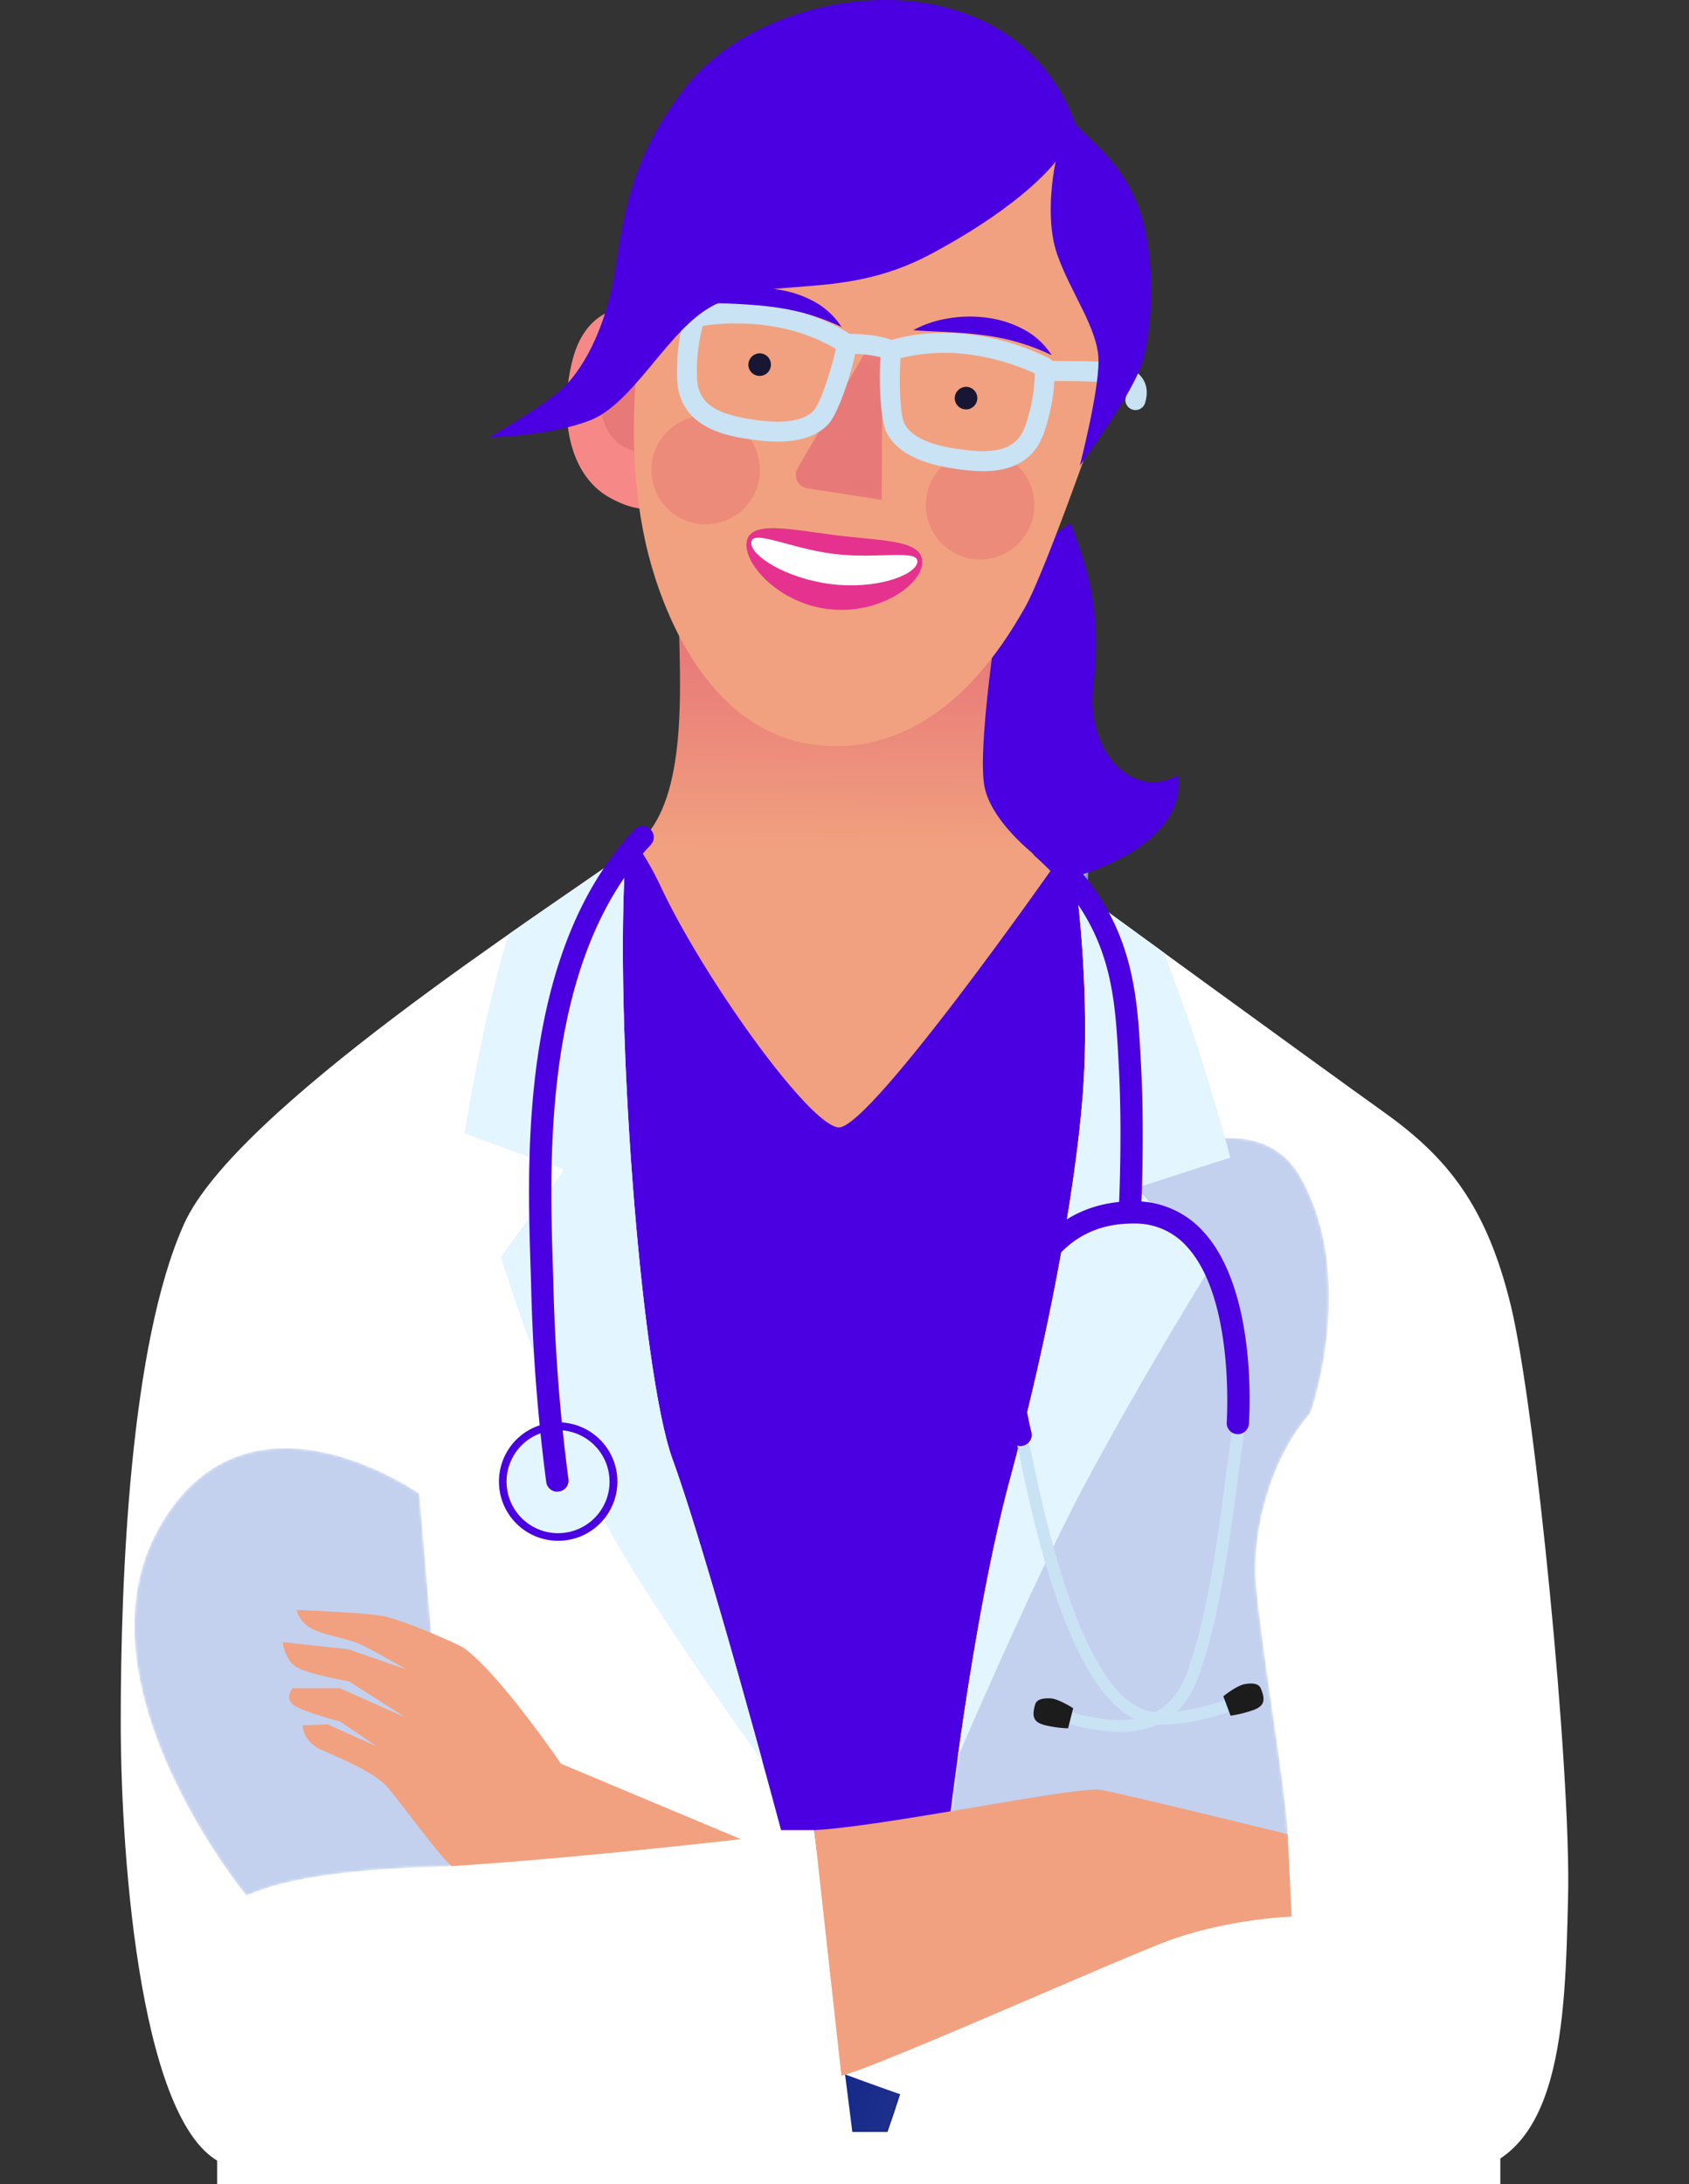 <svg xmlns="http://www.w3.org/2000/svg" xmlns:xlink="http://www.w3.org/1999/xlink" id="Layer_1" data-name="Layer 1" viewBox="0 0 610.42 789.21"><rect x="0" y="0" width="610.42" height="789.21" fill="#333333" stroke="none"/><defs><style>.cls-1{mask:url(#mask)}.cls-2{fill:url(#linear-gradient)}.cls-3{mask:url(#mask-2)}.cls-4{fill:url(#linear-gradient-2)}.cls-5{mask:url(#mask-3)}.cls-6{fill:url(#linear-gradient-3)}.cls-7{mask:url(#mask-4)}.cls-8{fill:url(#linear-gradient-4)}.cls-9{mask:url(#mask-5)}.cls-10{fill:url(#linear-gradient-5)}.cls-11{fill:none}.cls-12{clip-path:url(#clip-path)}.cls-13{fill:#fff}.cls-14{fill:#0d1d7e}.cls-15{mask:url(#mask-6)}.cls-16{opacity:.14;fill:url(#linear-gradient-6)}.cls-16,.cls-18,.cls-23,.cls-28,.cls-31,.cls-35,.cls-37{isolation:isolate}.cls-17{fill:#bd4d37}.cls-18{fill:#246afc;opacity:.17}.cls-19{mask:url(#mask-7)}.cls-20{fill:url(#linear-gradient-7)}.cls-21{fill:#4a00e0}.cls-22{mask:url(#mask-8)}.cls-23,.cls-35,.cls-37{opacity:.31}.cls-23{fill:url(#linear-gradient-8)}.cls-24{fill:#f68987}.cls-25,.cls-28,.cls-31{fill:#e87979}.cls-26{fill:url(#linear-gradient-9)}.cls-27{fill:#f1a17f}.cls-28{opacity:.55}.cls-29{fill:#e5328e}.cls-30{fill:url(#linear-gradient-10)}.cls-31{opacity:.36}.cls-32{fill:#c9e2f4}.cls-33{fill:#171733}.cls-34{mask:url(#mask-9)}.cls-35{fill:url(#linear-gradient-11)}.cls-36{mask:url(#mask-10)}.cls-37{fill:url(#linear-gradient-12)}.cls-38{fill:#e3f5ff}.cls-39{fill:#1c1c1c}</style><linearGradient id="linear-gradient" x1="18195.63" x2="18214.24" y1="13910.38" y2="13904.08" gradientTransform="matrix(3.56, 0, 0, -3.34, -64415.72, 47044.36)" gradientUnits="userSpaceOnUse"><stop offset="0" stop-color="#fff"/><stop offset="1"/></linearGradient><linearGradient id="linear-gradient-2" x1="14921.04" x2="14849.69" y1="6451.76" y2="6438.59" gradientTransform="translate(15257.24 6878.47) rotate(180)" gradientUnits="userSpaceOnUse"><stop offset="0"/><stop offset="1" stop-color="#fff"/></linearGradient><linearGradient id="linear-gradient-3" x1="420.22" x2="485.42" y1="6327.67" y2="6294.04" gradientTransform="matrix(1, 0, 0, -1, 0, 6878.47)" xlink:href="#linear-gradient-2"/><linearGradient id="linear-gradient-4" x1="233.71" x2="190.11" y1="6369.18" y2="6259.11" gradientTransform="matrix(1, 0, 0, -1, 0, 6878.47)" xlink:href="#linear-gradient-2"/><linearGradient id="linear-gradient-5" x1="109.35" x2="165.55" y1="6272.12" y2="6243.13" gradientTransform="matrix(1, 0, 0, -1, 0, 6878.47)" xlink:href="#linear-gradient-2"/><clipPath id="clip-path"><rect width="610.42" height="789.21" class="cls-11"/></clipPath><mask id="mask-6" width="115.83" height="399.95" x="261.93" y="370.38" maskUnits="userSpaceOnUse"><g id="mask-45"><g class="cls-1"><path d="M320.75,770.33c13.12-37,22.19-79.54,22.19-105.57,0-43.08,2.31-100.51,13.91-122s15.44-47.14,12.35-65.64,3.09-44.1,7-67.69-.78-39-.78-39c-4.37,50.94-18.8,46.15-21.38,76.23s-2.57,50.6-13.91,71.11-10.3,47.18-25.76,96.41-43.79,95-48.95,128.54c-1,6.74-2.23,16.44-3.49,27.63Z" class="cls-2"/></g></g></mask><linearGradient id="linear-gradient-6" x1="18195.63" x2="18214.24" y1="13910.38" y2="13904.08" gradientTransform="matrix(3.56, 0, 0, -3.34, -64415.72, 47044.36)" gradientUnits="userSpaceOnUse"><stop offset="0" stop-color="#3d6acc"/><stop offset="1" stop-color="#fff"/></linearGradient><mask id="mask-7" width="86.06" height="302.93" x="307.54" y="283.11" maskUnits="userSpaceOnUse"><g id="mask-55"><g class="cls-3"><path d="M346,582.62c-24.16-4.39-38.42-12.08-38.42-12.08s28.54-170.13,57.07-237.09c7.27-17,17.45-34.14,28.6-50.34,2,41.31-4.44,83.27-4.44,83.27-7.69,48.3-16.47,69.15-17.57,99.89s14.27,119.65,14.27,119.65S370.11,587,346,582.62Z" class="cls-4"/></g></g></mask><linearGradient id="linear-gradient-7" x1="14921.04" x2="14849.69" y1="6451.76" y2="6438.59" gradientTransform="translate(15257.24 6878.47) rotate(180)" gradientUnits="userSpaceOnUse"><stop offset="0" stop-color="#fff"/><stop offset="1" stop-color="#3d6acc"/></linearGradient><mask id="mask-8" width="138.87" height="258.39" x="341.45" y="411.21" maskUnits="userSpaceOnUse"><g id="mask-65"><g class="cls-5"><path d="M386.19,436.93a957.3,957.3,0,0,1-21.08,97.22c-14.17,52.31-22.88,131.5-22.88,131.5l-.78.88c30.78,2.74,123.92,6.7,123.92-3.79,0-12.59-11.14-77.49-11.62-94s5.32-41.65,19.85-58.12c0,0,17.44-48.92-3.87-85.73-14.31-24.67-51.53-13.15-83.54,12Z" class="cls-6"/></g></g></mask><linearGradient id="linear-gradient-8" x1="13623.66" x2="13688.86" y1="6952.57" y2="6918.94" xlink:href="#linear-gradient-7"/><linearGradient id="linear-gradient-9" x1="305.29" x2="305.94" y1="6571.03" y2="6644.83" gradientTransform="matrix(1, 0, 0, -1, 0, 6878.47)" gradientUnits="userSpaceOnUse"><stop offset="0" stop-color="#f1a17f"/><stop offset="1" stop-color="#e87979"/></linearGradient><linearGradient id="linear-gradient-10" x1="-2547.9" x2="-2547.9" y1="13627.33" y2="13602.32" gradientTransform="matrix(2.08, 0.43, 0.43, -2.08, -266.69, 29514.33)" xlink:href="#linear-gradient-9"/><mask id="mask-9" width="140.44" height="261.81" x="141.85" y="412.62" maskUnits="userSpaceOnUse"><g id="mask-66"><g class="cls-7"><path d="M282.29,661.29s-26.16-98.08-39.23-134c-6.11-16.81-11.75-61.24-15-108-48.3-14.51-61.63-2.65-70.71,10.06-9.69,13.56-15.5,66.84-15.5,66.84,10.66,20.34,18.41,90.57,18.89,103.16s2.42,75.08,2.42,75.08,98.81-9,104.62-9.81A132.38,132.38,0,0,0,282.29,661.29Z" class="cls-8"/></g></g></mask><linearGradient id="linear-gradient-11" x1="14810.45" x2="14766.85" y1="5697.52" y2="5587.45" xlink:href="#linear-gradient-7"/><mask id="mask-10" width="114.58" height="161.74" x="48.56" y="523.28" maskUnits="userSpaceOnUse"><g id="mask-67"><g class="cls-9"><path d="M163.14,674.37c-20.34.48-55.21,1.93-74.1,10.65,0,0-63.45-77-31.48-133.19s94-12.11,94-12.11Z" class="cls-10"/></g></g></mask><linearGradient id="linear-gradient-12" x1="13443.25" x2="13499.45" y1="7149.9" y2="7120.91" xlink:href="#linear-gradient-7"/></defs><g class="cls-12"><rect width="463.75" height="452.41" x="78.48" y="495.86" class="cls-13"/><path d="M320.75,770.33c13.12-37,22.19-79.54,22.19-105.57,0-43.08,2.31-100.51,13.91-122s15.44-47.14,12.35-65.64,3.09-44.1,7-67.69-.78-39-.78-39c-5.4,15.38-10,16.41-20.86,35.89s-6.18,28.72-21.64,59.49-29.37,62.56-34.78,100.51-27.05,77.94-45.6,113.84c-13,25.26-21.43,56.67-26.38,90.19Z" class="cls-14"/><g class="cls-15"><path d="M320.75,770.33c13.12-37,22.19-79.54,22.19-105.57,0-43.08,2.31-100.51,13.91-122s15.44-47.14,12.35-65.64,3.09-44.1,7-67.69-.78-39-.78-39c-4.37,50.94-18.8,46.15-21.38,76.23s-2.57,50.6-13.91,71.11-10.3,47.18-25.76,96.41-43.79,95-48.95,128.54c-1,6.74-2.23,16.44-3.49,27.63Z" class="cls-16"/></g><path d="M335,572.74,327.3,683.61h62.56l5.49-117.45L335,572.74Z" class="cls-17"/><path d="M332.07,614.67,335,572.74l59.94-6.54-1.47,40.57s-36.88,4.8-61.38,7.9Z" class="cls-18"/><g class="cls-19"><path d="M346,582.62c-24.16-4.39-38.42-12.08-38.42-12.08s28.54-170.13,57.07-237.09c7.27-17,17.45-34.14,28.6-50.34,2,41.31-4.44,83.27-4.44,83.27-7.69,48.3-16.47,69.15-17.57,99.89s14.27,119.65,14.27,119.65S370.11,587,346,582.62Z" class="cls-20"/></g><path d="M226.15,308.17l4-3.05,150.19,8.53,8.72,7.63s20.34,50.86,21.79,84.28-42.1,273.16-42.1,273.16l-82.82,53.77-40.68-33.42s-48.68-307.32-48.68-310.22,29.58-80.68,29.58-80.68Z" class="cls-21"/><path d="M389.09,321.28s88.27,64.3,111.15,80.64,37,33.79,45.77,69.75,21.8,167.82,20.71,213.59-2.18,97-41.41,100.26-104.62,3.27-166.74-17.43-80.64-29.43-80.64-29.43l64.3-73s8.71-79.19,22.88-131.5,23.51-104.36,26.16-138c2.9-37.1-2.18-74.88-2.18-74.88Z" class="cls-13"/><g class="cls-22"><path d="M386.19,436.93a957.3,957.3,0,0,1-21.08,97.22c-14.17,52.31-22.88,131.5-22.88,131.5l-.78.88c30.78,2.74,123.92,6.7,123.92-3.79,0-12.59-11.14-77.49-11.62-94s5.32-41.65,19.85-58.12c0,0,17.44-48.92-3.87-85.73-14.31-24.67-51.53-13.15-83.54,12Z" class="cls-23"/></g><path d="M386.91,189.06c7.26,18.89,11.14,33.42,8.23,59.09-2.7,23.82,14.53,41.17,30.51,32,0,0,5.33,18.89-25.67,32.45s-58.12,6.78-58.12,6.78L338,223Z" class="cls-21"/><path d="M242,115.36c-13.84-8.45-30.11-4.81-35.08,14.68s-1.69,41.22,13.17,49.63,21.52,1.72,21.52,1.72Z" class="cls-24"/><path d="M241.75,162.24l.18-30.13c-1.57-1.63-8.12-7.84-15.65-6-8.64,2.06-11.48,17.81-7.67,27.31C222.36,162.69,231,165.4,241.75,162.24Z" class="cls-25"/><path d="M303,407.37c10.9,1.09,77.38-93.72,77.38-93.72-4.36-2.54-22.52-16.34-24.7-30.15S360,226.84,360,226.84l-114.79-10.9c0,26.06,5,73-15.06,89.18a111,111,0,0,1,8.57,15.07C254,352.88,292.1,406.28,303,407.37Z" class="cls-26"/><path d="M231.92,116.41c-4.08,30-3.88,56.18,1.45,79.91s22.76,70.25,64.38,73.14,64.9-36.33,72.65-49.89,30-78,30-78S418.32,62.14,366,44.22,241.6,45.21,231.92,116.41Z" class="cls-27"/><circle cx="255.04" cy="169.83" r="19.62" class="cls-28"/><circle cx="354.22" cy="182.53" r="19.62" class="cls-28"/><path d="M333.16,204.39c-1.36,7.91-16.58,17.88-34.07,15.66s-29.9-15.89-29.3-23.7c.67-8.54,15.07-5.14,32.57-2.92S334.75,194.91,333.16,204.39Z" class="cls-29"/><path d="M331.5,203.33c-1.09,4.75-15.26,9.74-31.27,7.71s-28.85-10.14-28.73-14.9c.13-5.19,13.79,2,29.8,4S332.69,198.16,331.5,203.33Z" class="cls-13"/><path d="M312.75,127.19,288.2,169.3a4.86,4.86,0,0,0,1.93,6.6,4.68,4.68,0,0,0,1.59.54l26.94,4.19.24-52.69Z" class="cls-30"/><path d="M307.86,176.13a4,4,0,1,1,7.9,1.32Z" class="cls-31"/><path d="M281,159.57a63.56,63.56,0,0,1-8.92-.69c-8.66-1.24-26.7-3.82-27.35-22-.51-14.12,3-23.26,3.16-23.64a3.62,3.62,0,0,1,2.58-2.21,86.63,86.63,0,0,1,30.76-.13c16.67,2.95,26.5,10.19,26.91,10.49a3.69,3.69,0,0,1,1.35,2c.83,3.13-5.57,24.84-10,29.73-3.89,4.31-10.09,6.45-18.49,6.45Zm-27-41.84a62.43,62.43,0,0,0-2.07,18.9c.36,10.11,8.36,13.28,21.17,15.11,10.36,1.49,17.63.29,21-3.45,2.87-3.17,6.82-16.88,8-22.23a65.46,65.46,0,0,0-22.12-8,83.17,83.17,0,0,0-26-.32Zm49.72,9.39a3.36,3.36,0,0,0,1.13.61,3.59,3.59,0,0,1-1-.54Zm51.57,43.14a70.47,70.47,0,0,1-10.25-.91c-13-1.87-21.33-6.31-24.68-13.22-2.89-5.94-2.93-28.57-1.26-31.34a3.73,3.73,0,0,1,1.86-1.53c.48-.18,11.94-4.36,28.77-2.51a86.52,86.52,0,0,1,29.49,8.77,3.58,3.58,0,0,1,1.86,2.84c0,.41.84,10.17-3.61,23.58-3.93,11.83-13.66,14.32-22.18,14.32Zm-29.84-40.84c-.41,5.45-.47,19.72,1.39,23.56,2.21,4.56,8.86,7.75,19.22,9.23,12.8,1.84,21.38,1,24.56-8.56A61.8,61.8,0,0,0,374,134.94a83,83,0,0,0-25-7,65.48,65.48,0,0,0-23.5,1.48Zm-1.86.55h-.12a3.41,3.41,0,0,1-1.14.23A3.6,3.6,0,0,0,323.59,130Z" class="cls-32"/><path d="M252.24,116.91a3.59,3.59,0,0,1-3.11-1.78s-1.88-3.17-3.76-5.69c-.86-1.14-4.2-3.24-6.07-3-.26,0-.52.07-.83.87a3.61,3.61,0,0,1-6.72-2.64,8.13,8.13,0,0,1,6.58-5.38c4.94-.66,10.71,3,12.81,5.82s4.12,6.21,4.2,6.35a3.6,3.6,0,0,1-1.25,4.94,3.64,3.64,0,0,1-1.85.5Zm158.1,31.26a3.57,3.57,0,0,1-1.07-.17,3.62,3.62,0,0,1-2.38-4.51c.58-1.87.12-2.49,0-2.7-2.21-3-13.25-3-20.56-3.08-3.18,0-6.18,0-8.83-.2a3.61,3.61,0,0,1,.21-7.21H378c2.43.16,5.32.17,8.39.19,10.81,0,22,.09,26.35,6,1.26,1.71,2.47,4.68,1.1,9.1a3.6,3.6,0,0,1-3.47,2.57Zm-88.12-17.93a3.58,3.58,0,0,1-1.33-.26c-3.82-1.51-8.94-2.23-14.81-2.07a3.61,3.61,0,0,1-.19-7.21c6.93-.19,12.87.69,17.65,2.58a3.61,3.61,0,0,1-1.32,7Z" class="cls-32"/><path d="M270.46,131.9a4.08,4.08,0,1,0,4.08-4.23A4.17,4.17,0,0,0,270.46,131.9ZM345.05,144a4.08,4.08,0,1,0,4.08-4.23A4.17,4.17,0,0,0,345.05,144Z" class="cls-33"/><path d="M380.05,128.33a79.33,79.33,0,0,0-24.25-7.18c-4.11-.56-8.29-.9-12.55-1.13s-8.61-.34-13.18-.72A39.73,39.73,0,0,1,343,115a46.2,46.2,0,0,1,13.74-.19A38.77,38.77,0,0,1,369.92,119a27,27,0,0,1,10.13,9.29Zm-75.92-10.18a86.71,86.71,0,0,0-12.1-4.63A85.13,85.13,0,0,0,279.88,111c-4.11-.57-8.29-.9-12.55-1.13s-8.61-.34-13.18-.72A39.73,39.73,0,0,1,267,104.78a46.4,46.4,0,0,1,13.72-.21A39,39,0,0,1,294,108.84,27.12,27.12,0,0,1,304.13,118.15Z" class="cls-21"/><path d="M254.2,112.57c21.41-14.77,47.95-2.42,82.34-20.83s45-33.41,45-33.41-4.36,19.37.48,33.41,15,27.13,15,38.75-6.78,37.78-6.78,37.78,19.37-26.15,22.76-37.78,5.33-38.26-1.94-56.67-20.82-25.18-22.76-30S376.24,9.56,337.44,1.68c-31-6.3-71.19,5.33-90.57,31-16.69,22.11-20.82,39.71-24.21,63s-12.6,39.23-20.83,46-25.08,16.38-25.08,16.38,22.28-.49,36.81-6.3S240.15,122.22,254.2,112.57Z" class="cls-21"/><path d="M66.52,442.25C46.9,485.84,43.63,570.84,43.63,622.06s7.63,149.29,38.14,160.19,97,6.54,131.86,3.27,94.81-12,94.81-12L294.28,661.28h-12s-26.16-98.08-39.23-134c-11.44-31.51-21.21-159.82-16.9-219.11-28.66,20.8-141,92.67-159.63,134.08Z" class="cls-13"/><g class="cls-34"><path d="M282.29,661.29s-26.16-98.08-39.23-134c-6.11-16.81-11.75-61.24-15-108-48.3-14.51-61.63-2.65-70.71,10.06-9.69,13.56-15.5,66.84-15.5,66.84,10.66,20.34,18.41,90.57,18.89,103.16s2.42,75.08,2.42,75.08,98.81-9,104.62-9.81A132.38,132.38,0,0,0,282.29,661.29Z" class="cls-35"/></g><g class="cls-36"><path d="M163.14,674.37c-20.34.48-55.21,1.93-74.1,10.65,0,0-63.45-77-31.48-133.19s94-12.11,94-12.11Z" class="cls-37"/></g><path d="M294.28,661.29c26.51-1.45,94.81-16,103.52-14.53s67.57,16,67.57,16l1.45,29.79s-24,.72-46.49,9.44-105.35,45.77-116.25,48ZM107.2,581.74a10.46,10.46,0,0,0,5.09,6.53c4.35,2.55,13.07,3.64,17.8,5.82s16.7,9.08,16.7,9.08l-21-7.27-23.62-2.54s.73,6.54,5.09,9.08,18.89,5.09,18.89,5.09l20.32,13L122.82,610H105.75s-2.91,3.27,0,5.81S122.82,622,122.82,622l13.44,9.08-17.8-8-9.08.36s0,5.81,6.54,8.72,18.89,8,23.61,13.08,17.44,23.24,23.61,29.06c45.41-2.87,104.61-9.76,104.61-9.76l-65-27.25s-23.14-33.83-35.6-42.13c-1.09-.73-21.68-10.18-29.67-11.39S107.2,581.74,107.2,581.74Z" class="cls-27"/><path d="M222.35,556.67c15.48,26.66,42.5,64.85,53.2,79.77-8.65-31.52-23.6-84.73-32.49-109.19-11.45-31.48-21.22-159.79-16.91-219.08-8.4,6.09-24,16.57-42.27,29.38-9.21,28.88-16,72-16,72l36,13.08L181,454.23s21.76,68.66,41.36,102.44ZM391.27,396.11c-2.65,33.68-12,85.73-26.16,138-8.57,31.64-15.14,73.12-19,101,10.24-23.76,31.4-71.85,47.34-101.32,21.79-40.33,43.59-75.2,43.59-75.2l-26.16-29.42,33.78-10.9a765.84,765.84,0,0,0-23.93-74l-31.64-23s5.08,37.79,2.18,74.84Z" class="cls-38"/><path d="M222.88,538.57A21.4,21.4,0,1,1,205,514.19h0A21.4,21.4,0,0,1,222.88,538.57Z" class="cls-21"/><circle cx="201.68" cy="535.38" r="18.61" class="cls-38" transform="translate(-90.93 43.77) rotate(-10.12)"/><path d="M418.81,623.17h-.18c-29.77-.09-44.5-70.13-50.05-96.5-.49-2.34-.9-4.32-1.25-5.86a2.19,2.19,0,0,1,4.26-1c.35,1.55.77,3.55,1.27,5.92,4.83,23,19.55,93,45.78,93h.17c16.3,0,31.11-7.35,31.25-7.42a2.19,2.19,0,1,1,2,3.9c-.67.36-15.89,8-33.25,8Z" class="cls-32"/><path d="M404.75,625.8c-7.19,0-14.22-1.71-19.48-3-1.15-.28-2.23-.55-3.25-.78a2.18,2.18,0,0,1,1-4.25l3.31.78c13.69,3.33,34.37,8.35,42.66-14.2,7.36-20,11.13-48.75,14.16-71.84.9-6.81,1.74-13.24,2.56-18.44a2.19,2.19,0,1,1,4.36.44,2,2,0,0,1,0,.24c-.82,5.15-1.66,11.55-2.55,18.33-3.06,23.3-6.86,52.31-14.39,72.78-5.87,15.9-17.29,19.94-28.34,19.94Z" class="cls-32"/><path d="M201.42,539a4,4,0,0,1-4-3.45A663.49,663.49,0,0,1,192,466.4c-.07-2.8-.16-5.84-.27-9.1-1.26-39.77-3.6-113.8,37.59-157.54a4,4,0,1,1,5.86,5.52h0c-38.89,41.29-36.61,113.16-35.4,151.77.11,3.28.2,6.35.27,9.16a650.55,650.55,0,0,0,5.38,68.18,4,4,0,0,1-3.37,4.55h0a3.64,3.64,0,0,1-.57,0Zm206.93-97.41h-.22a4,4,0,0,1-3.8-4.19v0c0-.26,1.4-26.49,0-52.36l-.09-1.64c-1.36-25.46-2.65-49.5-30.22-74.06a4,4,0,0,1,5.35-6h0c30.07,26.79,31.51,53.66,32.9,79.64l.09,1.64c1.42,26.31,0,53,0,53.22a4,4,0,0,1-4,3.79Z" class="cls-21"/><path d="M368.87,522.5a4,4,0,0,1-3.89-3c-6.71-26.55-3-53,9.63-69,8.66-10.95,21-16.62,35.58-16.42a33,33,0,0,1,24.75,11c19.73,21.56,16.55,67.47,16.41,69.42a4,4,0,0,1-8-.6c0-.44,3-44.41-14.33-63.39a24.88,24.88,0,0,0-18.93-8.41c-12.19-.16-22,4.32-29.15,13.37-11.19,14.1-14.27,37.84-8.19,62a4,4,0,0,1-2.88,4.87h0A3.42,3.42,0,0,1,368.87,522.5Z" class="cls-21"/><path d="M455.68,610.11c2,4.83,1,6.73-4,8.22a42.08,42.08,0,0,1-6.94,1.6l-2.62-7s4.77-3.9,7.77-4.4c2.71-.48,5-.27,5.79,1.58Zm-81.56,5.79c-1.5,5-.24,6.79,4.82,7.75a42.13,42.13,0,0,0,7.07.85l1.85-7.26s-5.16-3.38-8.2-3.56c-2.7-.11-5,.29-5.54,2.22Z" class="cls-39"/></g></svg>